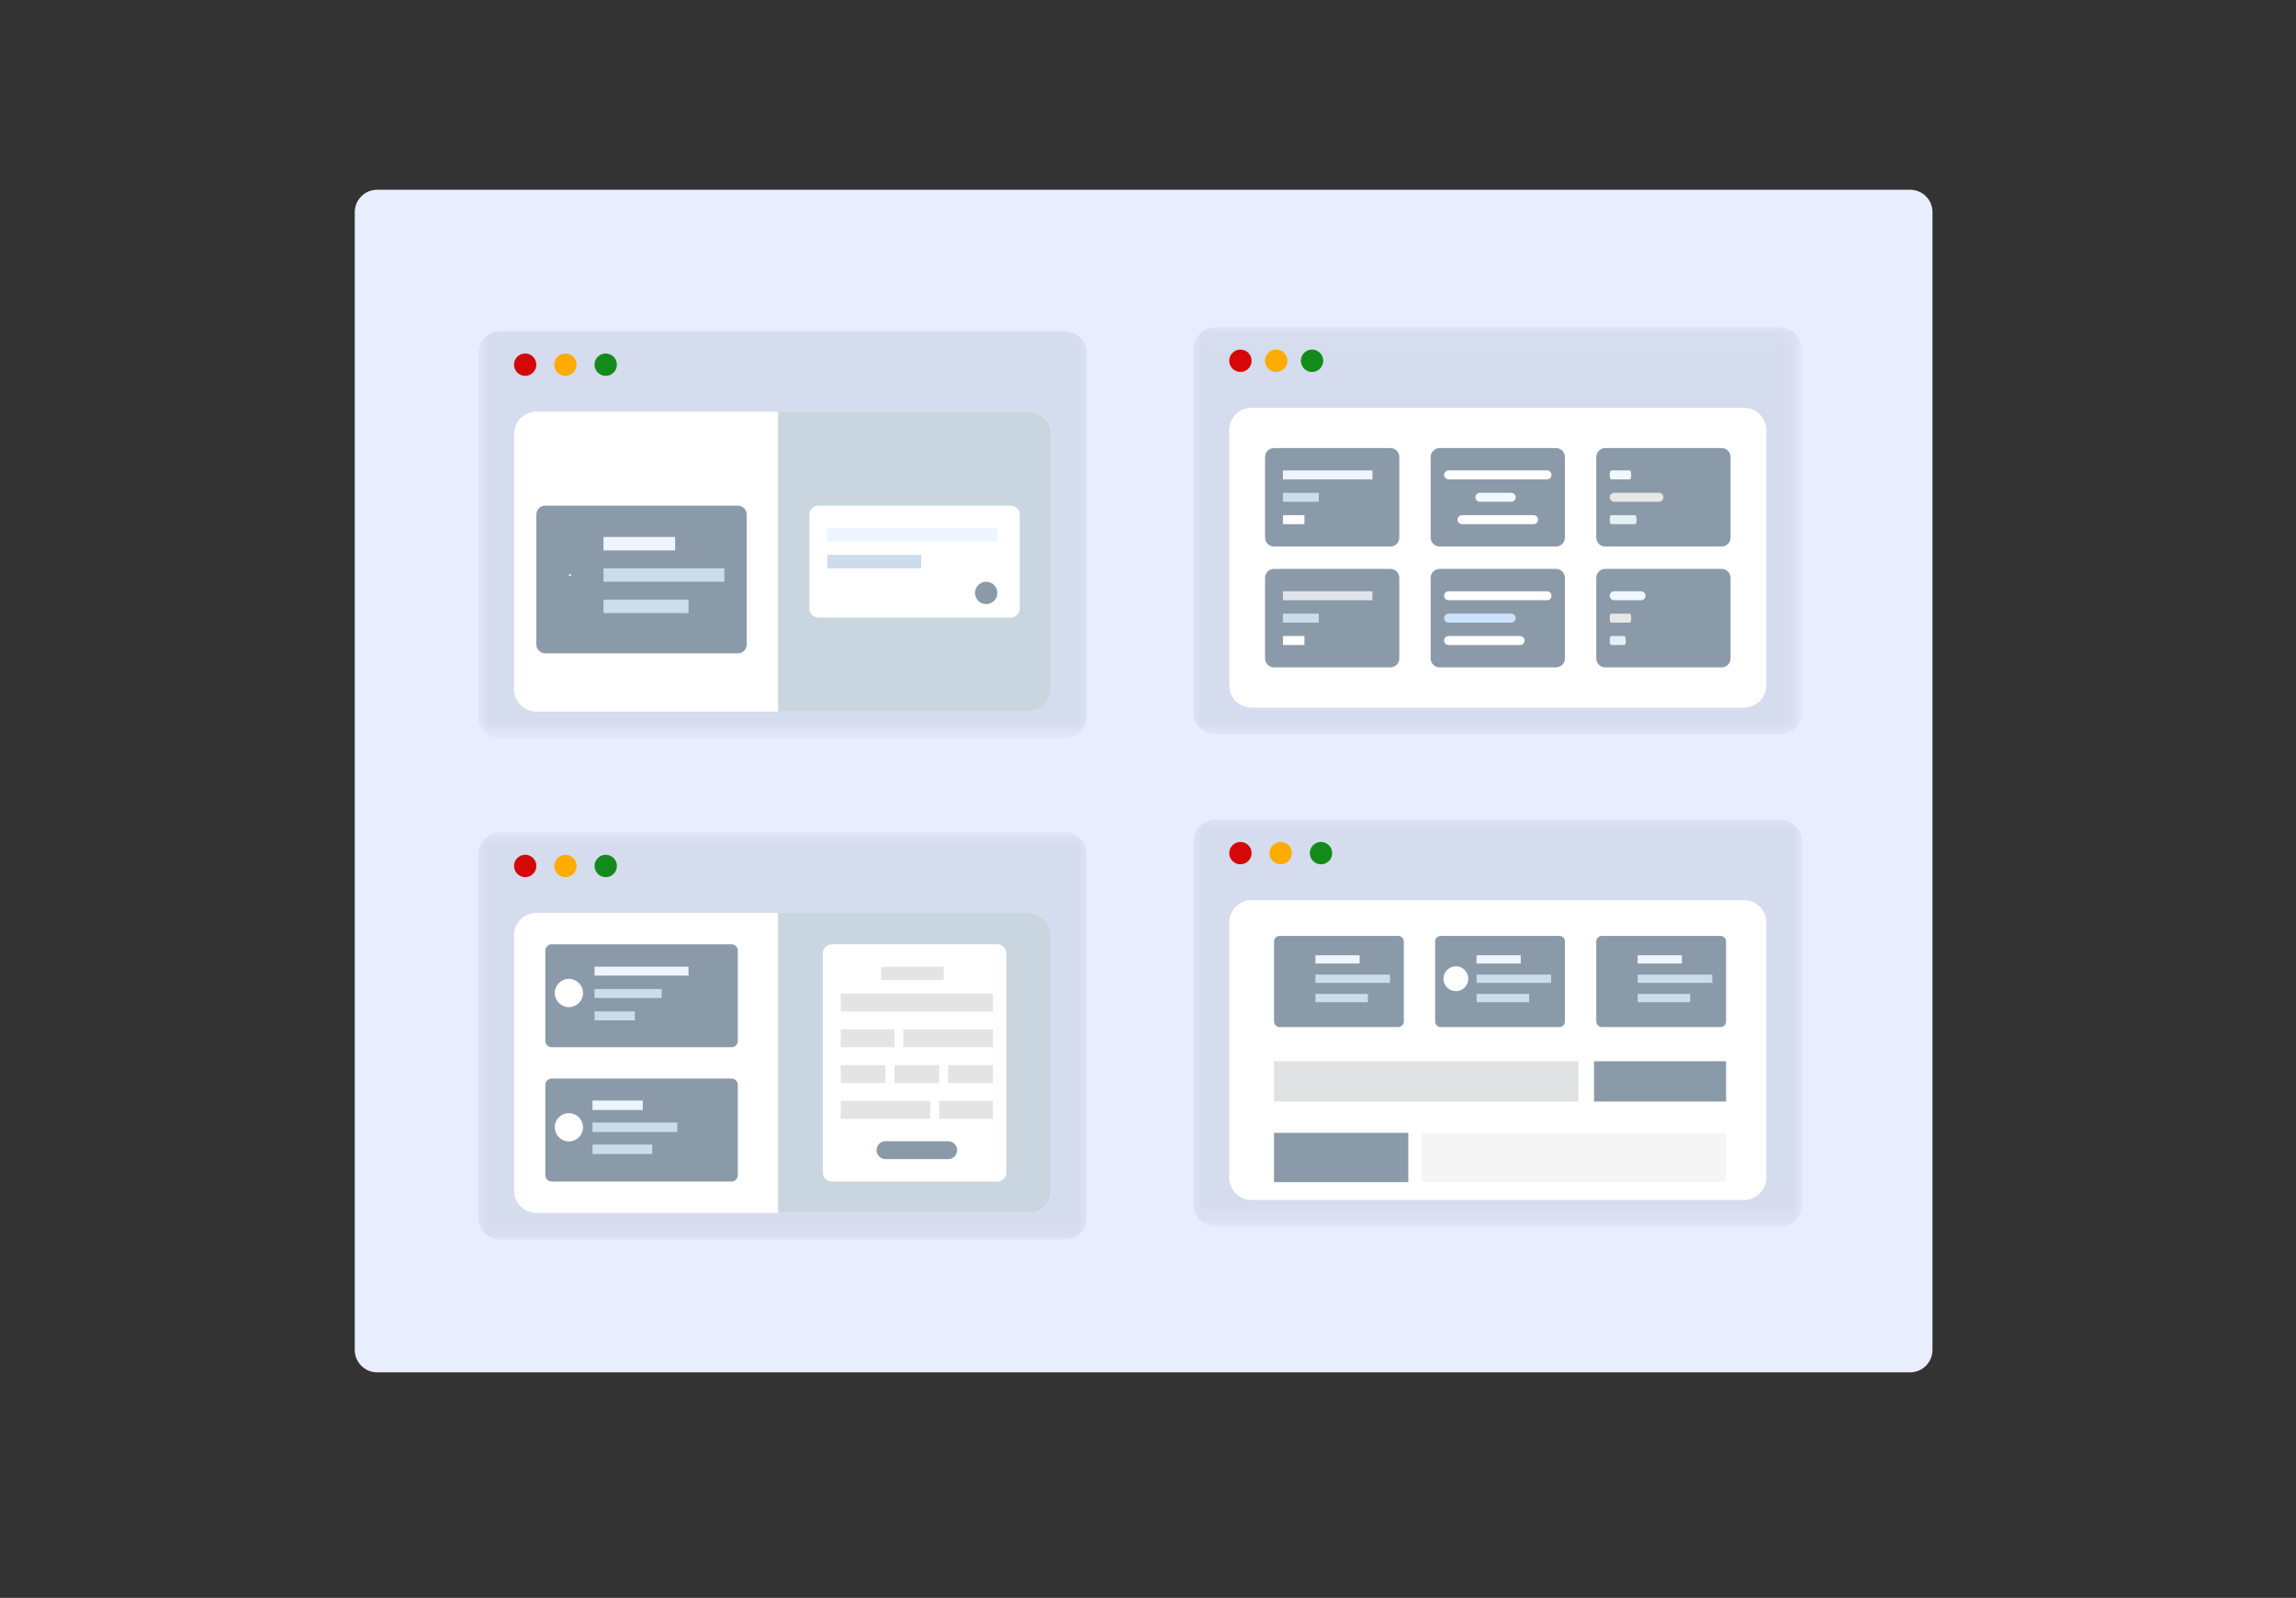 <svg width="148" height="103" viewBox="0 0 148 103" fill="none" xmlns="http://www.w3.org/2000/svg">
<rect x="0" y="0" width="148" height="103" fill="#333333" stroke="none"/>
<mask id="mask0_246_1472" style="mask-type:luminance" maskUnits="userSpaceOnUse" x="0" y="0" width="148" height="103">
<path d="M147.431 0H0V103H147.431V0Z" fill="white"/>
</mask>
<g mask="url(#mask0_246_1472)">
<path d="M124.567 13.674V87.018C124.567 87.814 123.921 88.461 123.125 88.461H24.311C23.515 88.461 22.868 87.814 22.868 87.018V13.674C22.868 12.877 23.515 12.231 24.311 12.231H123.125C123.921 12.231 124.567 12.877 124.567 13.674Z" fill="#E9EEFF"/>
<mask id="mask1_246_1472" style="mask-type:luminance" maskUnits="userSpaceOnUse" x="76" y="21" width="40" height="27">
<path d="M76.641 21.092H115.879V47.347H76.641V21.092Z" fill="white"/>
</mask>
<g mask="url(#mask1_246_1472)">
<path d="M116.167 22.534V45.904C116.167 46.7 115.52 47.347 114.724 47.347H78.371C77.575 47.347 76.929 46.7 76.929 45.904V22.534C76.929 21.738 77.575 21.092 78.371 21.092H114.724C115.52 21.092 116.167 21.738 116.167 22.534Z" fill="#8B9AA9" fill-opacity="0.2"/>
<path d="M113.858 27.728V44.173C113.858 44.969 113.212 45.616 112.416 45.616H80.679C79.883 45.616 79.236 44.969 79.236 44.173V27.728C79.236 26.932 79.883 26.285 80.679 26.285H112.416C113.212 26.285 113.858 26.932 113.858 27.728Z" fill="white"/>
<path d="M90.2 29.459V34.652C90.2 34.971 89.942 35.229 89.623 35.229H82.122C81.803 35.229 81.545 34.971 81.545 34.652V29.459C81.545 29.14 81.803 28.882 82.122 28.882H89.623C89.942 28.882 90.2 29.14 90.2 29.459Z" fill="#8B9AA9"/>
<path d="M88.469 30.324V30.901H82.699V30.324H88.469Z" fill="#EEF5FF"/>
<path d="M85.007 31.767V32.344H82.699V31.767H85.007Z" fill="#CCDCEB"/>
<path d="M84.084 33.209V33.786H82.699V33.209H84.084Z" fill="white"/>
<path d="M90.2 37.248V42.442C90.2 42.76 89.942 43.019 89.623 43.019H82.122C81.803 43.019 81.545 42.76 81.545 42.442V37.248C81.545 36.93 81.803 36.671 82.122 36.671H89.623C89.942 36.671 90.2 36.93 90.2 37.248Z" fill="#8B9AA9"/>
<path d="M88.469 38.114V38.691H82.699V38.114H88.469Z" fill="#E1E4E8"/>
<path d="M85.007 39.557V40.134H82.699V39.557H85.007Z" fill="#CCDCEB"/>
<path d="M84.084 40.999V41.577H82.699V40.999H84.084Z" fill="white"/>
<path d="M100.876 29.459V34.652C100.876 34.971 100.618 35.229 100.299 35.229H92.798C92.479 35.229 92.221 34.971 92.221 34.652V29.459C92.221 29.14 92.479 28.882 92.798 28.882H100.299C100.618 28.882 100.876 29.14 100.876 29.459Z" fill="#8B9AA9"/>
<path d="M100.01 30.613C100.01 30.772 99.881 30.901 99.722 30.901H93.374C93.215 30.901 93.086 30.772 93.086 30.613C93.086 30.453 93.215 30.324 93.374 30.324H99.722C99.881 30.324 100.01 30.453 100.01 30.613Z" fill="white"/>
<path d="M97.701 32.056C97.701 32.215 97.572 32.344 97.413 32.344H95.393C95.234 32.344 95.105 32.215 95.105 32.056C95.105 31.896 95.234 31.767 95.393 31.767H97.413C97.572 31.767 97.701 31.896 97.701 32.056Z" fill="#F1F8FF"/>
<path d="M99.144 33.498C99.144 33.657 99.015 33.786 98.856 33.786H94.24C94.081 33.786 93.951 33.657 93.951 33.498C93.951 33.339 94.081 33.209 94.24 33.209H98.856C99.015 33.209 99.144 33.339 99.144 33.498Z" fill="white"/>
<path d="M100.876 37.248V42.442C100.876 42.76 100.618 43.019 100.299 43.019H92.798C92.479 43.019 92.221 42.76 92.221 42.442V37.248C92.221 36.93 92.479 36.671 92.798 36.671H100.299C100.618 36.671 100.876 36.93 100.876 37.248Z" fill="#8B9AA9"/>
<path d="M100.01 38.403C100.01 38.562 99.881 38.691 99.722 38.691H93.374C93.215 38.691 93.086 38.562 93.086 38.403C93.086 38.243 93.215 38.114 93.374 38.114H99.722C99.881 38.114 100.01 38.243 100.01 38.403Z" fill="white"/>
<path d="M97.702 39.845C97.702 40.004 97.573 40.134 97.414 40.134H93.374C93.215 40.134 93.086 40.004 93.086 39.845C93.086 39.686 93.215 39.557 93.374 39.557H97.414C97.573 39.557 97.702 39.686 97.702 39.845Z" fill="#CCE3FB"/>
<path d="M98.279 41.288C98.279 41.447 98.15 41.577 97.991 41.577H93.374C93.215 41.577 93.086 41.447 93.086 41.288C93.086 41.129 93.215 40.999 93.374 40.999H97.991C98.15 40.999 98.279 41.129 98.279 41.288Z" fill="white"/>
<path d="M111.552 29.459V34.652C111.552 34.971 111.293 35.229 110.975 35.229H103.474C103.155 35.229 102.896 34.971 102.896 34.652V29.459C102.896 29.14 103.155 28.882 103.474 28.882H110.975C111.293 28.882 111.552 29.14 111.552 29.459Z" fill="#8B9AA9"/>
<path d="M105.147 30.613C105.147 30.772 105.108 30.901 105.06 30.901H103.848C103.801 30.901 103.762 30.772 103.762 30.613C103.762 30.453 103.801 30.324 103.848 30.324H105.06C105.108 30.324 105.147 30.453 105.147 30.613Z" fill="#EFF7FF"/>
<path d="M107.224 32.056C107.224 32.215 107.095 32.344 106.935 32.344H104.05C103.891 32.344 103.762 32.215 103.762 32.056C103.762 31.896 103.891 31.767 104.05 31.767H106.935C107.095 31.767 107.224 31.896 107.224 32.056Z" fill="#E7E7E7"/>
<path d="M105.493 33.498C105.493 33.657 105.454 33.786 105.406 33.786H103.848C103.801 33.786 103.762 33.657 103.762 33.498C103.762 33.339 103.801 33.209 103.848 33.209H105.406C105.454 33.209 105.493 33.339 105.493 33.498Z" fill="#E3F0F4"/>
<path d="M111.552 37.248V42.442C111.552 42.76 111.293 43.019 110.975 43.019H103.474C103.155 43.019 102.896 42.76 102.896 42.442V37.248C102.896 36.93 103.155 36.671 103.474 36.671H110.975C111.293 36.671 111.552 36.93 111.552 37.248Z" fill="#8B9AA9"/>
<path d="M106.07 38.403C106.07 38.562 105.941 38.691 105.781 38.691H104.05C103.891 38.691 103.762 38.562 103.762 38.403C103.762 38.243 103.891 38.114 104.05 38.114H105.781C105.941 38.114 106.07 38.243 106.07 38.403Z" fill="#EFF7FF"/>
<path d="M105.147 39.845C105.147 40.004 105.108 40.134 105.06 40.134H103.848C103.801 40.134 103.762 40.004 103.762 39.845C103.762 39.686 103.801 39.557 103.848 39.557H105.06C105.108 39.557 105.147 39.686 105.147 39.845Z" fill="#E7E7E7"/>
<path d="M104.8 41.288C104.8 41.447 104.762 41.577 104.714 41.577H103.848C103.801 41.577 103.762 41.447 103.762 41.288C103.762 41.129 103.801 40.999 103.848 40.999H104.714C104.762 40.999 104.8 41.129 104.8 41.288Z" fill="#E3F0F4"/>
<path d="M79.958 22.534C80.356 22.534 80.679 22.857 80.679 23.256C80.679 23.654 80.356 23.977 79.958 23.977C79.559 23.977 79.236 23.654 79.236 23.256C79.236 22.857 79.559 22.534 79.958 22.534Z" fill="#D50707"/>
<path d="M82.239 22.535C82.637 22.52 82.973 22.83 82.988 23.228C83.003 23.626 82.693 23.961 82.295 23.977C81.897 23.992 81.562 23.681 81.546 23.284C81.531 22.886 81.841 22.55 82.239 22.535Z" fill="#FFAB00"/>
<path d="M84.574 22.534C84.972 22.534 85.295 22.857 85.295 23.256C85.295 23.654 84.972 23.977 84.574 23.977C84.176 23.977 83.853 23.654 83.853 23.256C83.853 22.857 84.176 22.534 84.574 22.534Z" fill="#138B1B"/>
</g>
<mask id="mask2_246_1472" style="mask-type:luminance" maskUnits="userSpaceOnUse" x="30" y="21" width="41" height="27">
<path d="M30.823 21.054H70.35V47.309H30.823V21.054Z" fill="white"/>
</mask>
<g mask="url(#mask2_246_1472)">
<path d="M70.059 22.785V46.155C70.059 46.951 69.413 47.598 68.617 47.598H32.264C31.468 47.598 30.821 46.951 30.821 46.155V22.785C30.821 21.989 31.468 21.343 32.264 21.343H68.617C69.413 21.343 70.059 21.989 70.059 22.785Z" fill="#8B9AA9" fill-opacity="0.2"/>
<path d="M67.753 27.979V44.424C67.753 45.22 67.106 45.867 66.31 45.867H34.573C33.777 45.867 33.131 45.22 33.131 44.424V27.979C33.131 27.183 33.777 26.536 34.573 26.536H66.31C67.106 26.536 67.753 27.183 67.753 27.979Z" fill="white"/>
<path d="M50.153 26.536H66.31C67.107 26.536 67.753 27.182 67.753 27.979V44.424C67.753 45.221 67.107 45.867 66.31 45.867H50.153V26.536Z" fill="#C9D6DF"/>
<path d="M48.133 33.172V41.539C48.133 41.857 47.875 42.116 47.556 42.116H35.15C34.832 42.116 34.573 41.857 34.573 41.539V33.172C34.573 32.853 34.832 32.595 35.15 32.595H47.556C47.875 32.595 48.133 32.853 48.133 33.172Z" fill="#8B9AA9"/>
<path d="M43.518 34.614V35.48H38.901V34.614H43.518Z" fill="#EEF5FF"/>
<path d="M46.691 36.634V37.5H38.901V36.634H46.691Z" fill="#CCDCEB"/>
<path d="M44.383 38.654V39.519H38.901V38.654H44.383Z" fill="#CCDCEB"/>
<path d="M36.737 37.002C36.773 37.002 36.802 37.031 36.802 37.067C36.802 37.103 36.773 37.132 36.737 37.132C36.701 37.132 36.672 37.103 36.672 37.067C36.672 37.031 36.701 37.002 36.737 37.002Z" fill="white"/>
<path d="M65.733 33.172V39.231C65.733 39.549 65.475 39.808 65.156 39.808H52.75C52.431 39.808 52.173 39.549 52.173 39.231V33.172C52.173 32.853 52.431 32.595 52.75 32.595H65.156C65.475 32.595 65.733 32.853 65.733 33.172Z" fill="white"/>
<path d="M64.289 34.038V34.903H53.325V34.038H64.289Z" fill="#EEF5FF"/>
<path d="M59.384 35.769V36.634H53.325V35.769H59.384Z" fill="#CCDCEB"/>
<path d="M63.568 37.499C63.966 37.499 64.289 37.823 64.289 38.221C64.289 38.619 63.966 38.942 63.568 38.942C63.17 38.942 62.847 38.619 62.847 38.221C62.847 37.823 63.17 37.499 63.568 37.499Z" fill="#8B9AA9"/>
<path d="M33.852 22.785C34.25 22.785 34.573 23.108 34.573 23.506C34.573 23.904 34.25 24.228 33.852 24.228C33.454 24.228 33.131 23.904 33.131 23.506C33.131 23.108 33.454 22.785 33.852 22.785Z" fill="#D50808"/>
<path d="M36.447 22.786C36.845 22.786 37.168 23.109 37.168 23.507C37.168 23.905 36.845 24.228 36.447 24.228C36.049 24.228 35.726 23.905 35.726 23.507C35.726 23.109 36.049 22.786 36.447 22.786Z" fill="#FFAB00"/>
<path d="M39.044 22.785C39.442 22.785 39.765 23.108 39.765 23.506C39.765 23.904 39.442 24.228 39.044 24.228C38.645 24.228 38.322 23.904 38.322 23.506C38.322 23.108 38.645 22.785 39.044 22.785Z" fill="#138B1B"/>
</g>
<mask id="mask3_246_1472" style="mask-type:luminance" maskUnits="userSpaceOnUse" x="76" y="52" width="41" height="27">
<path d="M76.641 52.54H116.167V78.795H76.641V52.54Z" fill="white"/>
</mask>
<g mask="url(#mask3_246_1472)">
<path d="M116.167 54.271V77.641C116.167 78.437 115.52 79.084 114.724 79.084H78.371C77.575 79.084 76.929 78.437 76.929 77.641V54.271C76.929 53.475 77.575 52.829 78.371 52.829H114.724C115.52 52.829 116.167 53.475 116.167 54.271Z" fill="#8B9AA9" fill-opacity="0.2"/>
<path d="M113.858 59.465V75.91C113.858 76.706 113.212 77.353 112.416 77.353H80.679C79.883 77.353 79.236 76.706 79.236 75.91V59.465C79.236 58.668 79.883 58.022 80.679 58.022H112.416C113.212 58.022 113.858 58.668 113.858 59.465Z" fill="white"/>
<path d="M90.491 60.686V65.849C90.491 66.045 90.331 66.205 90.135 66.205H82.48C82.284 66.205 82.124 66.045 82.124 65.849V60.686C82.124 60.49 82.284 60.33 82.48 60.33H90.135C90.331 60.33 90.491 60.49 90.491 60.686Z" fill="#8B9AA9"/>
<path d="M87.641 61.576V62.11H84.793V61.576H87.641Z" fill="#EEF5FF"/>
<path d="M89.6 62.822V63.356H84.793V62.822H89.6Z" fill="#CCDCEB"/>
<path d="M88.175 64.068V64.602H84.793V64.068H88.175Z" fill="#CCDCEB"/>
<path d="M100.876 60.686V65.849C100.876 66.045 100.716 66.205 100.52 66.205H92.865C92.668 66.205 92.509 66.045 92.509 65.849V60.686C92.509 60.49 92.668 60.33 92.865 60.33H100.52C100.716 60.33 100.876 60.49 100.876 60.686Z" fill="#8B9AA9"/>
<path d="M98.027 61.576V62.11H95.179V61.576H98.027Z" fill="#EEF5FF"/>
<path d="M99.985 62.822V63.356H95.179V62.822H99.985Z" fill="#CCDCEB"/>
<path d="M98.564 64.068V64.602H95.182V64.068H98.564Z" fill="#CCDCEB"/>
<path d="M93.845 62.289C94.287 62.289 94.646 62.648 94.646 63.09C94.646 63.532 94.287 63.891 93.845 63.891C93.403 63.891 93.044 63.532 93.044 63.09C93.044 62.648 93.403 62.289 93.845 62.289Z" fill="white"/>
<path d="M111.263 60.686V65.849C111.263 66.045 111.104 66.205 110.907 66.205H103.253C103.056 66.205 102.896 66.045 102.896 65.849V60.686C102.896 60.49 103.056 60.33 103.253 60.33H110.907C111.104 60.33 111.263 60.49 111.263 60.686Z" fill="#8B9AA9"/>
<path d="M108.415 61.576V62.11H105.566V61.576H108.415Z" fill="#EEF5FF"/>
<path d="M110.373 62.822V63.356H105.566V62.822H110.373Z" fill="#CCDCEB"/>
<path d="M108.949 64.068V64.602H105.566V64.068H108.949Z" fill="#CCDCEB"/>
<path d="M101.743 68.409V71.005H82.124V68.409H101.743Z" fill="#DFE1E3"/>
<path d="M90.779 73.025V76.199H82.124V73.025H90.779Z" fill="#8B9AA9"/>
<path d="M111.263 68.408V71.005H102.752V68.408H111.263Z" fill="#8B9AA9"/>
<path d="M111.264 73.025V76.199H91.645V73.025H111.264Z" fill="#F5F5F5"/>
<path d="M79.958 54.272C80.356 54.272 80.679 54.595 80.679 54.993C80.679 55.391 80.356 55.714 79.958 55.714C79.559 55.714 79.236 55.391 79.236 54.993C79.236 54.595 79.559 54.272 79.958 54.272Z" fill="#D50808"/>
<path d="M82.553 54.272C82.951 54.272 83.275 54.595 83.275 54.993C83.275 55.391 82.951 55.714 82.553 55.714C82.155 55.714 81.832 55.391 81.832 54.993C81.832 54.595 82.155 54.272 82.553 54.272Z" fill="#FFAB00"/>
<path d="M85.152 54.272C85.55 54.272 85.873 54.595 85.873 54.993C85.873 55.391 85.55 55.714 85.152 55.714C84.754 55.714 84.431 55.391 84.431 54.993C84.431 54.595 84.754 54.272 85.152 54.272Z" fill="#138B1B"/>
</g>
<mask id="mask4_246_1472" style="mask-type:luminance" maskUnits="userSpaceOnUse" x="30" y="53" width="41" height="27">
<path d="M30.536 53.657H70.063V79.912H30.536V53.657Z" fill="white"/>
</mask>
<g mask="url(#mask4_246_1472)">
<path d="M70.061 55.099V78.469C70.061 79.265 69.415 79.912 68.619 79.912H32.266C31.47 79.912 30.823 79.265 30.823 78.469V55.099C30.823 54.303 31.47 53.657 32.266 53.657H68.619C69.415 53.657 70.061 54.303 70.061 55.099Z" fill="#8B9AA9" fill-opacity="0.2"/>
<path d="M67.755 60.293V76.738C67.755 77.534 67.108 78.181 66.312 78.181H34.575C33.779 78.181 33.133 77.534 33.133 76.738V60.293C33.133 59.496 33.779 58.85 34.575 58.85H66.312C67.108 58.85 67.755 59.496 67.755 60.293Z" fill="white"/>
<path d="M50.155 58.85H66.312C67.109 58.85 67.755 59.496 67.755 60.293V76.738C67.755 77.535 67.109 78.181 66.312 78.181H50.155V58.85Z" fill="#C9D6DF"/>
<path d="M64.869 61.447V75.584C64.869 75.902 64.611 76.161 64.292 76.161H53.617C53.299 76.161 53.04 75.902 53.04 75.584V61.447C53.04 61.128 53.299 60.87 53.617 60.87H64.292C64.611 60.87 64.869 61.128 64.869 61.447Z" fill="white"/>
<path d="M60.83 62.312V63.178H56.791V62.312H60.83Z" fill="#E4E4E4"/>
<path d="M64.004 64.043V65.198H54.194V64.043H64.004Z" fill="#E4E4E4"/>
<path d="M57.657 66.352V67.506H54.194V66.352H57.657Z" fill="#E4E4E4"/>
<path d="M64.001 70.968V72.122H60.539V70.968H64.001Z" fill="#E4E4E4"/>
<path d="M57.08 68.66V69.814H54.194V68.66H57.08Z" fill="#E4E4E4"/>
<path d="M60.541 68.66V69.814H57.656V68.66H60.541Z" fill="#E4E4E4"/>
<path d="M64.005 68.66V69.814H61.12V68.66H64.005Z" fill="#E4E4E4"/>
<path d="M64.003 66.352V67.506H58.232V66.352H64.003Z" fill="#E4E4E4"/>
<path d="M61.696 74.141C61.696 74.46 61.438 74.719 61.119 74.719H57.08C56.761 74.719 56.503 74.46 56.503 74.141C56.503 73.823 56.761 73.564 57.08 73.564H61.119C61.438 73.564 61.696 73.823 61.696 74.141Z" fill="#8B9AA9"/>
<path d="M59.965 70.968V72.122H54.194V70.968H59.965Z" fill="#E4E4E4"/>
<path d="M47.559 61.275V67.1C47.559 67.324 47.377 67.505 47.153 67.505H35.557C35.334 67.505 35.152 67.324 35.152 67.1V61.275C35.152 61.051 35.334 60.87 35.557 60.87H47.153C47.377 60.87 47.559 61.051 47.559 61.275Z" fill="#8B9AA9"/>
<path d="M44.383 62.312V62.889H38.324V62.312H44.383Z" fill="#EEF5FF"/>
<path d="M42.652 63.755V64.332H38.324V63.755H42.652Z" fill="#CCDCEB"/>
<path d="M40.921 65.197V65.774H38.324V65.197H40.921Z" fill="#CCDCEB"/>
<path d="M36.67 63.098C37.173 63.098 37.582 63.507 37.582 64.01C37.582 64.513 37.173 64.921 36.67 64.921C36.167 64.921 35.759 64.513 35.759 64.01C35.759 63.507 36.167 63.098 36.67 63.098Z" fill="white"/>
<path d="M47.559 69.93V75.756C47.559 75.98 47.377 76.161 47.153 76.161H35.557C35.334 76.161 35.152 75.98 35.152 75.756V69.93C35.152 69.707 35.334 69.525 35.557 69.525H47.153C47.377 69.525 47.559 69.707 47.559 69.93Z" fill="#8B9AA9"/>
<path d="M41.434 70.943V71.551H38.192V70.943H41.434Z" fill="#EEF5FF"/>
<path d="M43.662 72.361V72.969H38.192V72.361H43.662Z" fill="#CCDCEB"/>
<path d="M42.041 73.779V74.387H38.192V73.779H42.041Z" fill="#CCDCEB"/>
<path d="M36.67 71.754C37.173 71.754 37.582 72.162 37.582 72.665C37.582 73.169 37.173 73.577 36.67 73.577C36.167 73.577 35.759 73.169 35.759 72.665C35.759 72.162 36.167 71.754 36.67 71.754Z" fill="white"/>
<path d="M33.854 55.099C34.252 55.099 34.575 55.422 34.575 55.82C34.575 56.218 34.252 56.542 33.854 56.542C33.456 56.542 33.133 56.218 33.133 55.82C33.133 55.422 33.456 55.099 33.854 55.099Z" fill="#D50808"/>
<path d="M36.45 55.1C36.848 55.1 37.171 55.423 37.171 55.821C37.171 56.219 36.848 56.542 36.45 56.542C36.052 56.542 35.728 56.219 35.728 55.821C35.728 55.423 36.052 55.1 36.45 55.1Z" fill="#FFAB00"/>
<path d="M39.045 55.099C39.444 55.099 39.767 55.422 39.767 55.82C39.767 56.218 39.444 56.542 39.045 56.542C38.647 56.542 38.324 56.218 38.324 55.82C38.324 55.422 38.647 55.099 39.045 55.099Z" fill="#138B1B"/>
</g>
</g>
</svg>
